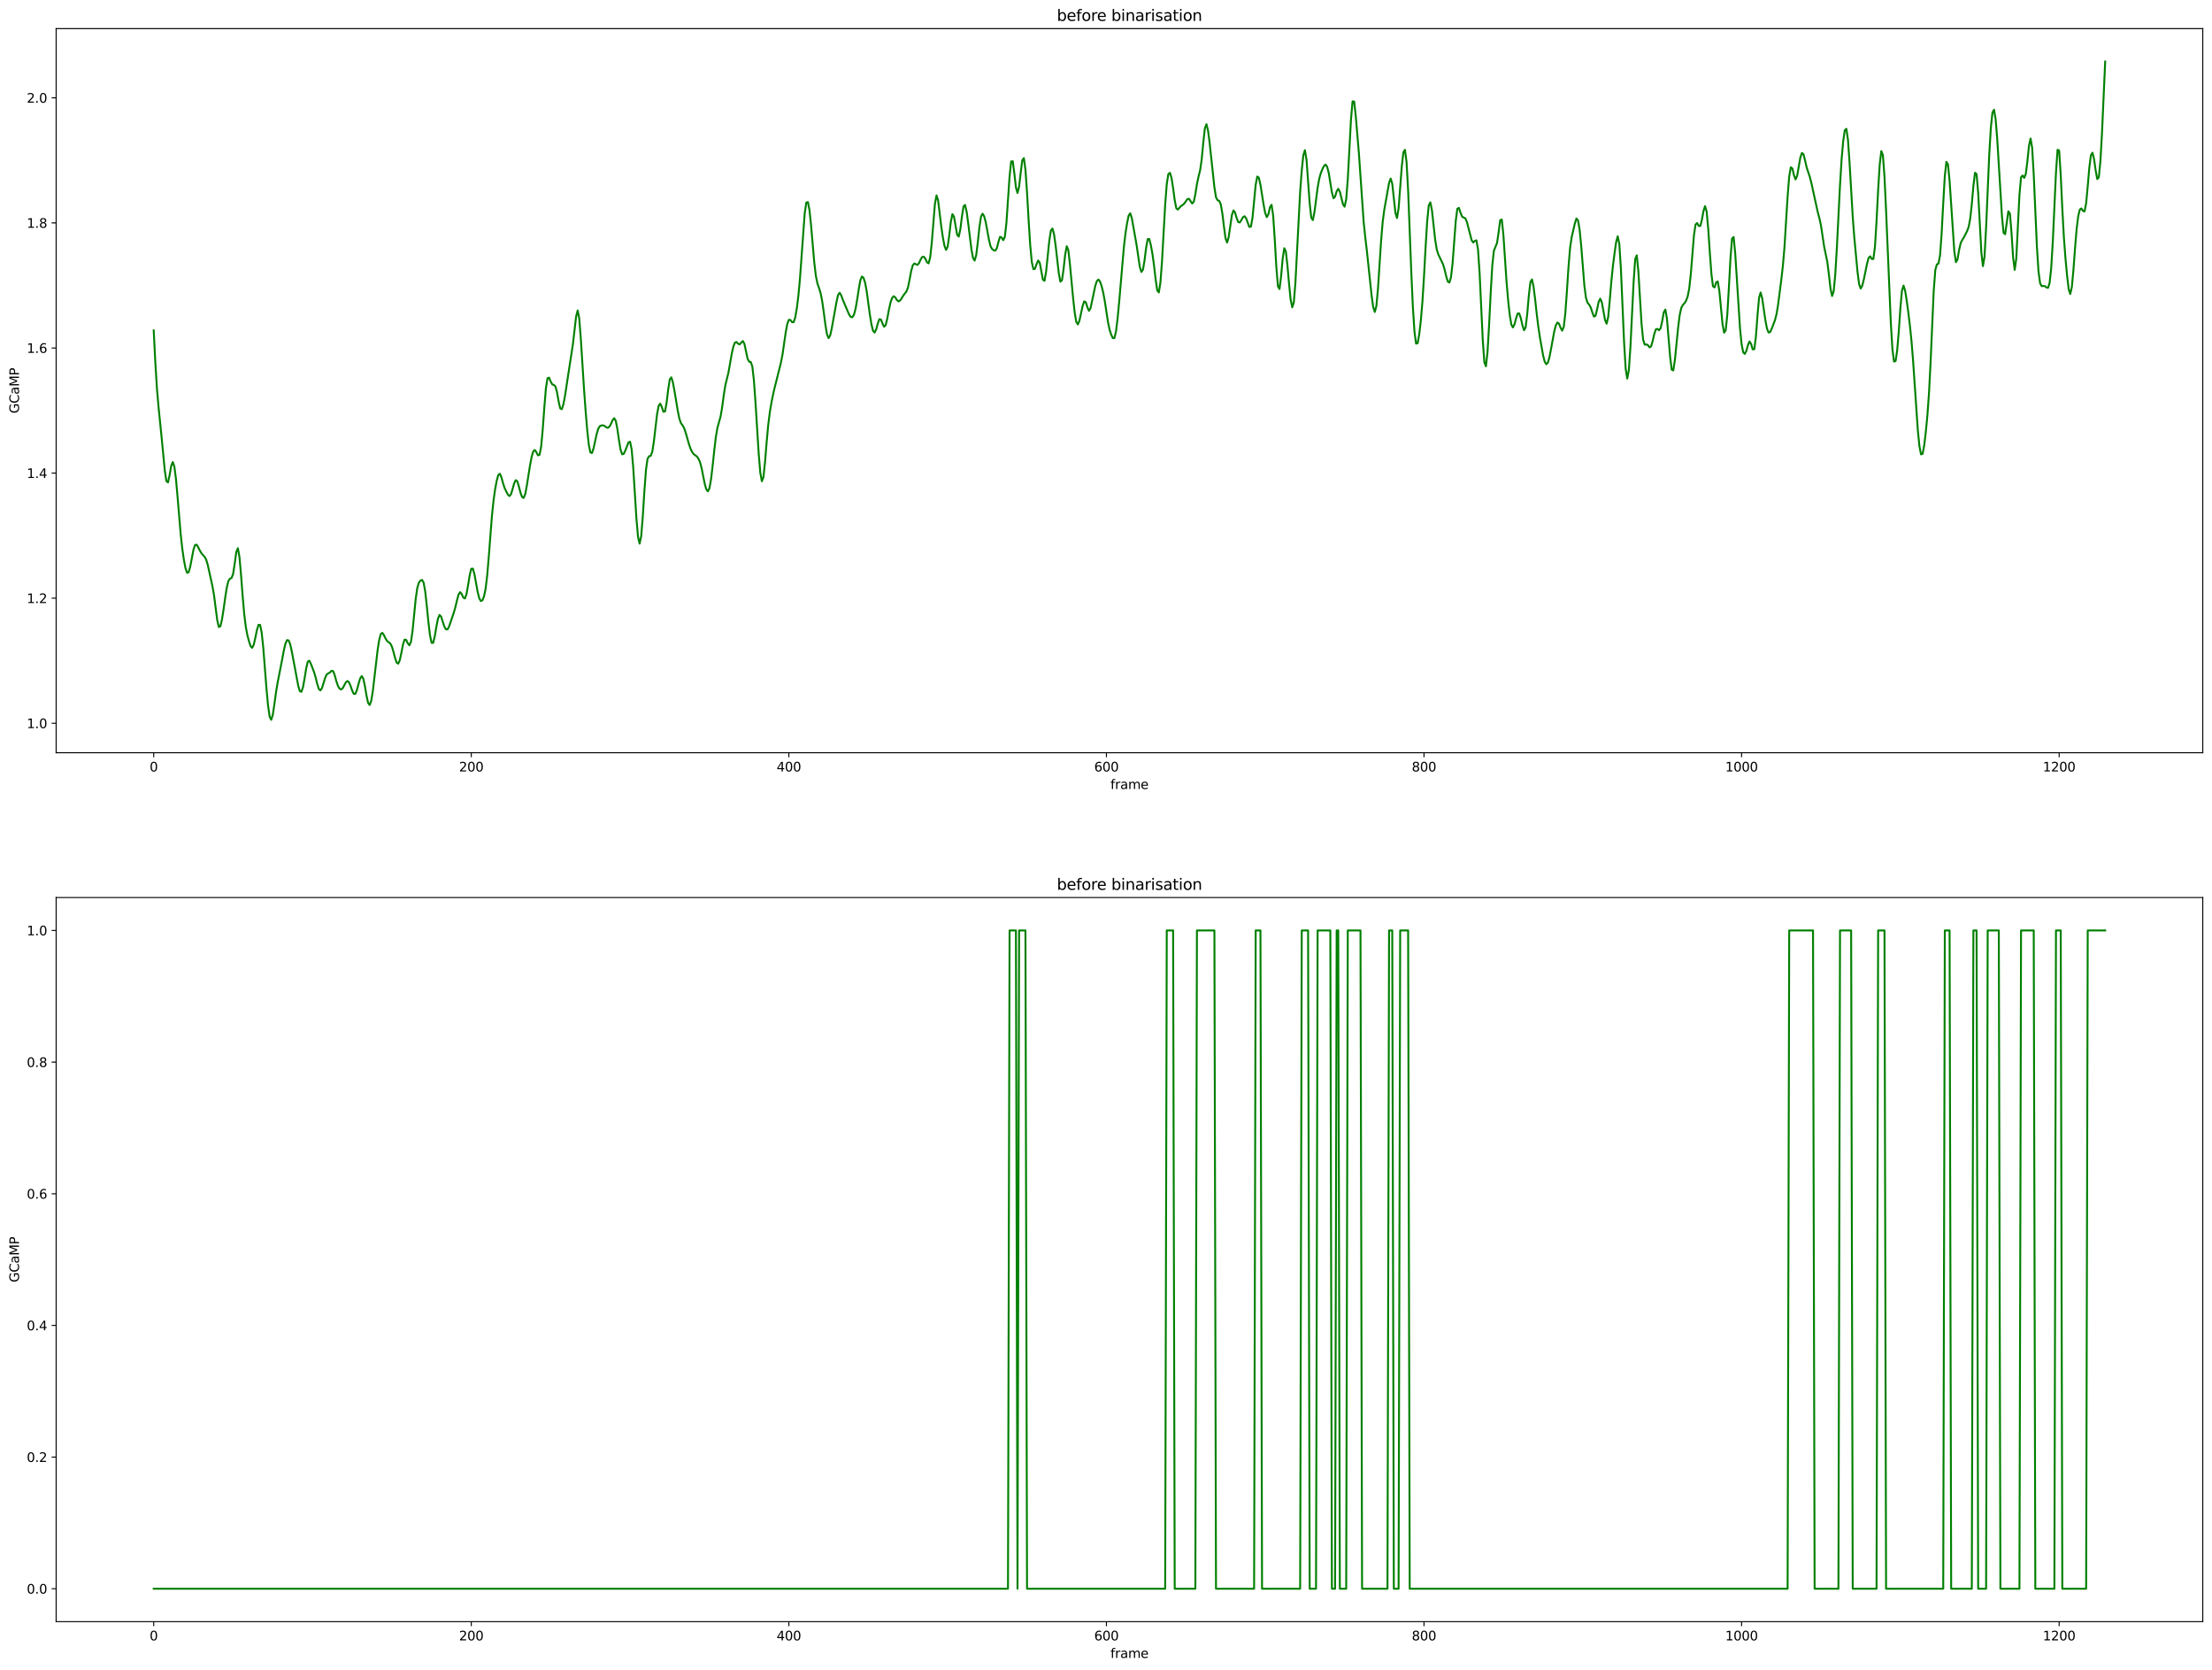 <?xml version="1.0" encoding="utf-8" standalone="no"?>
<!DOCTYPE svg PUBLIC "-//W3C//DTD SVG 1.1//EN"
  "http://www.w3.org/Graphics/SVG/1.1/DTD/svg11.dtd">
<svg height="1301.874pt" version="1.1" viewBox="0 0 1724.981 1301.874" width="1724.981pt" xmlns="http://www.w3.org/2000/svg" xmlns:xlink="http://www.w3.org/1999/xlink">
 <defs>
  <style type="text/css">*{stroke-linecap:butt;stroke-linejoin:round;}</style>
 </defs>
 <g id="figure_1">
  <g id="patch_1">
   <path d="M 0 1301.874 
L 1724.981 1301.874 
L 1724.981 0 
L 0 0 
z
" style="fill:#ffffff;"/>
  </g>
  <g id="axes_1">
   <g id="patch_2">
    <path d="M 43.781 586.864 
L 1717.781 586.864 
L 1717.781 22.318 
L 43.781 22.318 
z
" style="fill:#ffffff;"/>
   </g>
   <g id="matplotlib.axis_1">
    <g id="xtick_1">
     <g id="line2d_1">
      <defs>
       <path d="M 0 0 
L 0 3.5 
" id="mb591ce9af7" style="stroke:#000000;stroke-width:0.8;"/>
      </defs>
      <g>
       <use style="stroke:#000000;stroke-width:0.8;" x="119.872" xlink:href="#mb591ce9af7" y="586.864"/>
      </g>
     </g>
     <g id="text_1">
      <!-- 0 -->
      <g transform="translate(116.691 601.462)scale(0.1 -0.1)">
       <defs>
        <path d="M 2034 4250 
Q 1547 4250 1301 3770 
Q 1056 3291 1056 2328 
Q 1056 1369 1301 889 
Q 1547 409 2034 409 
Q 2525 409 2770 889 
Q 3016 1369 3016 2328 
Q 3016 3291 2770 3770 
Q 2525 4250 2034 4250 
z
M 2034 4750 
Q 2819 4750 3233 4129 
Q 3647 3509 3647 2328 
Q 3647 1150 3233 529 
Q 2819 -91 2034 -91 
Q 1250 -91 836 529 
Q 422 1150 422 2328 
Q 422 3509 836 4129 
Q 1250 4750 2034 4750 
z
" id="DejaVuSans-30" transform="scale(0.016)"/>
       </defs>
       <use xlink:href="#DejaVuSans-30"/>
      </g>
     </g>
    </g>
    <g id="xtick_2">
     <g id="line2d_2">
      <g>
       <use style="stroke:#000000;stroke-width:0.8;" x="367.524" xlink:href="#mb591ce9af7" y="586.864"/>
      </g>
     </g>
     <g id="text_2">
      <!-- 200 -->
      <g transform="translate(357.98 601.462)scale(0.1 -0.1)">
       <defs>
        <path d="M 1228 531 
L 3431 531 
L 3431 0 
L 469 0 
L 469 531 
Q 828 903 1448 1529 
Q 2069 2156 2228 2338 
Q 2531 2678 2651 2914 
Q 2772 3150 2772 3378 
Q 2772 3750 2511 3984 
Q 2250 4219 1831 4219 
Q 1534 4219 1204 4116 
Q 875 4013 500 3803 
L 500 4441 
Q 881 4594 1212 4672 
Q 1544 4750 1819 4750 
Q 2544 4750 2975 4387 
Q 3406 4025 3406 3419 
Q 3406 3131 3298 2873 
Q 3191 2616 2906 2266 
Q 2828 2175 2409 1742 
Q 1991 1309 1228 531 
z
" id="DejaVuSans-32" transform="scale(0.016)"/>
       </defs>
       <use xlink:href="#DejaVuSans-32"/>
       <use x="63.623" xlink:href="#DejaVuSans-30"/>
       <use x="127.246" xlink:href="#DejaVuSans-30"/>
      </g>
     </g>
    </g>
    <g id="xtick_3">
     <g id="line2d_3">
      <g>
       <use style="stroke:#000000;stroke-width:0.8;" x="615.175" xlink:href="#mb591ce9af7" y="586.864"/>
      </g>
     </g>
     <g id="text_3">
      <!-- 400 -->
      <g transform="translate(605.631 601.462)scale(0.1 -0.1)">
       <defs>
        <path d="M 2419 4116 
L 825 1625 
L 2419 1625 
L 2419 4116 
z
M 2253 4666 
L 3047 4666 
L 3047 1625 
L 3713 1625 
L 3713 1100 
L 3047 1100 
L 3047 0 
L 2419 0 
L 2419 1100 
L 313 1100 
L 313 1709 
L 2253 4666 
z
" id="DejaVuSans-34" transform="scale(0.016)"/>
       </defs>
       <use xlink:href="#DejaVuSans-34"/>
       <use x="63.623" xlink:href="#DejaVuSans-30"/>
       <use x="127.246" xlink:href="#DejaVuSans-30"/>
      </g>
     </g>
    </g>
    <g id="xtick_4">
     <g id="line2d_4">
      <g>
       <use style="stroke:#000000;stroke-width:0.8;" x="862.827" xlink:href="#mb591ce9af7" y="586.864"/>
      </g>
     </g>
     <g id="text_4">
      <!-- 600 -->
      <g transform="translate(853.283 601.462)scale(0.1 -0.1)">
       <defs>
        <path d="M 2113 2584 
Q 1688 2584 1439 2293 
Q 1191 2003 1191 1497 
Q 1191 994 1439 701 
Q 1688 409 2113 409 
Q 2538 409 2786 701 
Q 3034 994 3034 1497 
Q 3034 2003 2786 2293 
Q 2538 2584 2113 2584 
z
M 3366 4563 
L 3366 3988 
Q 3128 4100 2886 4159 
Q 2644 4219 2406 4219 
Q 1781 4219 1451 3797 
Q 1122 3375 1075 2522 
Q 1259 2794 1537 2939 
Q 1816 3084 2150 3084 
Q 2853 3084 3261 2657 
Q 3669 2231 3669 1497 
Q 3669 778 3244 343 
Q 2819 -91 2113 -91 
Q 1303 -91 875 529 
Q 447 1150 447 2328 
Q 447 3434 972 4092 
Q 1497 4750 2381 4750 
Q 2619 4750 2861 4703 
Q 3103 4656 3366 4563 
z
" id="DejaVuSans-36" transform="scale(0.016)"/>
       </defs>
       <use xlink:href="#DejaVuSans-36"/>
       <use x="63.623" xlink:href="#DejaVuSans-30"/>
       <use x="127.246" xlink:href="#DejaVuSans-30"/>
      </g>
     </g>
    </g>
    <g id="xtick_5">
     <g id="line2d_5">
      <g>
       <use style="stroke:#000000;stroke-width:0.8;" x="1110.478" xlink:href="#mb591ce9af7" y="586.864"/>
      </g>
     </g>
     <g id="text_5">
      <!-- 800 -->
      <g transform="translate(1100.934 601.462)scale(0.1 -0.1)">
       <defs>
        <path d="M 2034 2216 
Q 1584 2216 1326 1975 
Q 1069 1734 1069 1313 
Q 1069 891 1326 650 
Q 1584 409 2034 409 
Q 2484 409 2743 651 
Q 3003 894 3003 1313 
Q 3003 1734 2745 1975 
Q 2488 2216 2034 2216 
z
M 1403 2484 
Q 997 2584 770 2862 
Q 544 3141 544 3541 
Q 544 4100 942 4425 
Q 1341 4750 2034 4750 
Q 2731 4750 3128 4425 
Q 3525 4100 3525 3541 
Q 3525 3141 3298 2862 
Q 3072 2584 2669 2484 
Q 3125 2378 3379 2068 
Q 3634 1759 3634 1313 
Q 3634 634 3220 271 
Q 2806 -91 2034 -91 
Q 1263 -91 848 271 
Q 434 634 434 1313 
Q 434 1759 690 2068 
Q 947 2378 1403 2484 
z
M 1172 3481 
Q 1172 3119 1398 2916 
Q 1625 2713 2034 2713 
Q 2441 2713 2670 2916 
Q 2900 3119 2900 3481 
Q 2900 3844 2670 4047 
Q 2441 4250 2034 4250 
Q 1625 4250 1398 4047 
Q 1172 3844 1172 3481 
z
" id="DejaVuSans-38" transform="scale(0.016)"/>
       </defs>
       <use xlink:href="#DejaVuSans-38"/>
       <use x="63.623" xlink:href="#DejaVuSans-30"/>
       <use x="127.246" xlink:href="#DejaVuSans-30"/>
      </g>
     </g>
    </g>
    <g id="xtick_6">
     <g id="line2d_6">
      <g>
       <use style="stroke:#000000;stroke-width:0.8;" x="1358.129" xlink:href="#mb591ce9af7" y="586.864"/>
      </g>
     </g>
     <g id="text_6">
      <!-- 1000 -->
      <g transform="translate(1345.404 601.462)scale(0.1 -0.1)">
       <defs>
        <path d="M 794 531 
L 1825 531 
L 1825 4091 
L 703 3866 
L 703 4441 
L 1819 4666 
L 2450 4666 
L 2450 531 
L 3481 531 
L 3481 0 
L 794 0 
L 794 531 
z
" id="DejaVuSans-31" transform="scale(0.016)"/>
       </defs>
       <use xlink:href="#DejaVuSans-31"/>
       <use x="63.623" xlink:href="#DejaVuSans-30"/>
       <use x="127.246" xlink:href="#DejaVuSans-30"/>
       <use x="190.869" xlink:href="#DejaVuSans-30"/>
      </g>
     </g>
    </g>
    <g id="xtick_7">
     <g id="line2d_7">
      <g>
       <use style="stroke:#000000;stroke-width:0.8;" x="1605.781" xlink:href="#mb591ce9af7" y="586.864"/>
      </g>
     </g>
     <g id="text_7">
      <!-- 1200 -->
      <g transform="translate(1593.056 601.462)scale(0.1 -0.1)">
       <use xlink:href="#DejaVuSans-31"/>
       <use x="63.623" xlink:href="#DejaVuSans-32"/>
       <use x="127.246" xlink:href="#DejaVuSans-30"/>
       <use x="190.869" xlink:href="#DejaVuSans-30"/>
      </g>
     </g>
    </g>
    <g id="text_8">
     <!-- frame -->
     <g transform="translate(865.955 615.14)scale(0.1 -0.1)">
      <defs>
       <path d="M 2375 4863 
L 2375 4384 
L 1825 4384 
Q 1516 4384 1395 4259 
Q 1275 4134 1275 3809 
L 1275 3500 
L 2222 3500 
L 2222 3053 
L 1275 3053 
L 1275 0 
L 697 0 
L 697 3053 
L 147 3053 
L 147 3500 
L 697 3500 
L 697 3744 
Q 697 4328 969 4595 
Q 1241 4863 1831 4863 
L 2375 4863 
z
" id="DejaVuSans-66" transform="scale(0.016)"/>
       <path d="M 2631 2963 
Q 2534 3019 2420 3045 
Q 2306 3072 2169 3072 
Q 1681 3072 1420 2755 
Q 1159 2438 1159 1844 
L 1159 0 
L 581 0 
L 581 3500 
L 1159 3500 
L 1159 2956 
Q 1341 3275 1631 3429 
Q 1922 3584 2338 3584 
Q 2397 3584 2469 3576 
Q 2541 3569 2628 3553 
L 2631 2963 
z
" id="DejaVuSans-72" transform="scale(0.016)"/>
       <path d="M 2194 1759 
Q 1497 1759 1228 1600 
Q 959 1441 959 1056 
Q 959 750 1161 570 
Q 1363 391 1709 391 
Q 2188 391 2477 730 
Q 2766 1069 2766 1631 
L 2766 1759 
L 2194 1759 
z
M 3341 1997 
L 3341 0 
L 2766 0 
L 2766 531 
Q 2569 213 2275 61 
Q 1981 -91 1556 -91 
Q 1019 -91 701 211 
Q 384 513 384 1019 
Q 384 1609 779 1909 
Q 1175 2209 1959 2209 
L 2766 2209 
L 2766 2266 
Q 2766 2663 2505 2880 
Q 2244 3097 1772 3097 
Q 1472 3097 1187 3025 
Q 903 2953 641 2809 
L 641 3341 
Q 956 3463 1253 3523 
Q 1550 3584 1831 3584 
Q 2591 3584 2966 3190 
Q 3341 2797 3341 1997 
z
" id="DejaVuSans-61" transform="scale(0.016)"/>
       <path d="M 3328 2828 
Q 3544 3216 3844 3400 
Q 4144 3584 4550 3584 
Q 5097 3584 5394 3201 
Q 5691 2819 5691 2113 
L 5691 0 
L 5113 0 
L 5113 2094 
Q 5113 2597 4934 2840 
Q 4756 3084 4391 3084 
Q 3944 3084 3684 2787 
Q 3425 2491 3425 1978 
L 3425 0 
L 2847 0 
L 2847 2094 
Q 2847 2600 2669 2842 
Q 2491 3084 2119 3084 
Q 1678 3084 1418 2786 
Q 1159 2488 1159 1978 
L 1159 0 
L 581 0 
L 581 3500 
L 1159 3500 
L 1159 2956 
Q 1356 3278 1631 3431 
Q 1906 3584 2284 3584 
Q 2666 3584 2933 3390 
Q 3200 3197 3328 2828 
z
" id="DejaVuSans-6d" transform="scale(0.016)"/>
       <path d="M 3597 1894 
L 3597 1613 
L 953 1613 
Q 991 1019 1311 708 
Q 1631 397 2203 397 
Q 2534 397 2845 478 
Q 3156 559 3463 722 
L 3463 178 
Q 3153 47 2828 -22 
Q 2503 -91 2169 -91 
Q 1331 -91 842 396 
Q 353 884 353 1716 
Q 353 2575 817 3079 
Q 1281 3584 2069 3584 
Q 2775 3584 3186 3129 
Q 3597 2675 3597 1894 
z
M 3022 2063 
Q 3016 2534 2758 2815 
Q 2500 3097 2075 3097 
Q 1594 3097 1305 2825 
Q 1016 2553 972 2059 
L 3022 2063 
z
" id="DejaVuSans-65" transform="scale(0.016)"/>
      </defs>
      <use xlink:href="#DejaVuSans-66"/>
      <use x="35.205" xlink:href="#DejaVuSans-72"/>
      <use x="76.318" xlink:href="#DejaVuSans-61"/>
      <use x="137.598" xlink:href="#DejaVuSans-6d"/>
      <use x="235.01" xlink:href="#DejaVuSans-65"/>
     </g>
    </g>
   </g>
   <g id="matplotlib.axis_2">
    <g id="ytick_1">
     <g id="line2d_8">
      <defs>
       <path d="M 0 0 
L -3.5 0 
" id="m916794bb30" style="stroke:#000000;stroke-width:0.8;"/>
      </defs>
      <g>
       <use style="stroke:#000000;stroke-width:0.8;" x="43.781" xlink:href="#m916794bb30" y="563.9"/>
      </g>
     </g>
     <g id="text_9">
      <!-- 1.0 -->
      <g transform="translate(20.878 567.7)scale(0.1 -0.1)">
       <defs>
        <path d="M 684 794 
L 1344 794 
L 1344 0 
L 684 0 
L 684 794 
z
" id="DejaVuSans-2e" transform="scale(0.016)"/>
       </defs>
       <use xlink:href="#DejaVuSans-31"/>
       <use x="63.623" xlink:href="#DejaVuSans-2e"/>
       <use x="95.41" xlink:href="#DejaVuSans-30"/>
      </g>
     </g>
    </g>
    <g id="ytick_2">
     <g id="line2d_9">
      <g>
       <use style="stroke:#000000;stroke-width:0.8;" x="43.781" xlink:href="#m916794bb30" y="466.373"/>
      </g>
     </g>
     <g id="text_10">
      <!-- 1.2 -->
      <g transform="translate(20.878 470.172)scale(0.1 -0.1)">
       <use xlink:href="#DejaVuSans-31"/>
       <use x="63.623" xlink:href="#DejaVuSans-2e"/>
       <use x="95.41" xlink:href="#DejaVuSans-32"/>
      </g>
     </g>
    </g>
    <g id="ytick_3">
     <g id="line2d_10">
      <g>
       <use style="stroke:#000000;stroke-width:0.8;" x="43.781" xlink:href="#m916794bb30" y="368.845"/>
      </g>
     </g>
     <g id="text_11">
      <!-- 1.4 -->
      <g transform="translate(20.878 372.645)scale(0.1 -0.1)">
       <use xlink:href="#DejaVuSans-31"/>
       <use x="63.623" xlink:href="#DejaVuSans-2e"/>
       <use x="95.41" xlink:href="#DejaVuSans-34"/>
      </g>
     </g>
    </g>
    <g id="ytick_4">
     <g id="line2d_11">
      <g>
       <use style="stroke:#000000;stroke-width:0.8;" x="43.781" xlink:href="#m916794bb30" y="271.318"/>
      </g>
     </g>
     <g id="text_12">
      <!-- 1.6 -->
      <g transform="translate(20.878 275.117)scale(0.1 -0.1)">
       <use xlink:href="#DejaVuSans-31"/>
       <use x="63.623" xlink:href="#DejaVuSans-2e"/>
       <use x="95.41" xlink:href="#DejaVuSans-36"/>
      </g>
     </g>
    </g>
    <g id="ytick_5">
     <g id="line2d_12">
      <g>
       <use style="stroke:#000000;stroke-width:0.8;" x="43.781" xlink:href="#m916794bb30" y="173.79"/>
      </g>
     </g>
     <g id="text_13">
      <!-- 1.8 -->
      <g transform="translate(20.878 177.59)scale(0.1 -0.1)">
       <use xlink:href="#DejaVuSans-31"/>
       <use x="63.623" xlink:href="#DejaVuSans-2e"/>
       <use x="95.41" xlink:href="#DejaVuSans-38"/>
      </g>
     </g>
    </g>
    <g id="ytick_6">
     <g id="line2d_13">
      <g>
       <use style="stroke:#000000;stroke-width:0.8;" x="43.781" xlink:href="#m916794bb30" y="76.263"/>
      </g>
     </g>
     <g id="text_14">
      <!-- 2.0 -->
      <g transform="translate(20.878 80.062)scale(0.1 -0.1)">
       <use xlink:href="#DejaVuSans-32"/>
       <use x="63.623" xlink:href="#DejaVuSans-2e"/>
       <use x="95.41" xlink:href="#DejaVuSans-30"/>
      </g>
     </g>
    </g>
    <g id="text_15">
     <!-- GCaMP -->
     <g transform="translate(14.798 322.349)rotate(-90)scale(0.1 -0.1)">
      <defs>
       <path d="M 3809 666 
L 3809 1919 
L 2778 1919 
L 2778 2438 
L 4434 2438 
L 4434 434 
Q 4069 175 3628 42 
Q 3188 -91 2688 -91 
Q 1594 -91 976 548 
Q 359 1188 359 2328 
Q 359 3472 976 4111 
Q 1594 4750 2688 4750 
Q 3144 4750 3555 4637 
Q 3966 4525 4313 4306 
L 4313 3634 
Q 3963 3931 3569 4081 
Q 3175 4231 2741 4231 
Q 1884 4231 1454 3753 
Q 1025 3275 1025 2328 
Q 1025 1384 1454 906 
Q 1884 428 2741 428 
Q 3075 428 3337 486 
Q 3600 544 3809 666 
z
" id="DejaVuSans-47" transform="scale(0.016)"/>
       <path d="M 4122 4306 
L 4122 3641 
Q 3803 3938 3442 4084 
Q 3081 4231 2675 4231 
Q 1875 4231 1450 3742 
Q 1025 3253 1025 2328 
Q 1025 1406 1450 917 
Q 1875 428 2675 428 
Q 3081 428 3442 575 
Q 3803 722 4122 1019 
L 4122 359 
Q 3791 134 3420 21 
Q 3050 -91 2638 -91 
Q 1578 -91 968 557 
Q 359 1206 359 2328 
Q 359 3453 968 4101 
Q 1578 4750 2638 4750 
Q 3056 4750 3426 4639 
Q 3797 4528 4122 4306 
z
" id="DejaVuSans-43" transform="scale(0.016)"/>
       <path d="M 628 4666 
L 1569 4666 
L 2759 1491 
L 3956 4666 
L 4897 4666 
L 4897 0 
L 4281 0 
L 4281 4097 
L 3078 897 
L 2444 897 
L 1241 4097 
L 1241 0 
L 628 0 
L 628 4666 
z
" id="DejaVuSans-4d" transform="scale(0.016)"/>
       <path d="M 1259 4147 
L 1259 2394 
L 2053 2394 
Q 2494 2394 2734 2622 
Q 2975 2850 2975 3272 
Q 2975 3691 2734 3919 
Q 2494 4147 2053 4147 
L 1259 4147 
z
M 628 4666 
L 2053 4666 
Q 2838 4666 3239 4311 
Q 3641 3956 3641 3272 
Q 3641 2581 3239 2228 
Q 2838 1875 2053 1875 
L 1259 1875 
L 1259 0 
L 628 0 
L 628 4666 
z
" id="DejaVuSans-50" transform="scale(0.016)"/>
      </defs>
      <use xlink:href="#DejaVuSans-47"/>
      <use x="77.49" xlink:href="#DejaVuSans-43"/>
      <use x="147.314" xlink:href="#DejaVuSans-61"/>
      <use x="208.594" xlink:href="#DejaVuSans-4d"/>
      <use x="294.873" xlink:href="#DejaVuSans-50"/>
     </g>
    </g>
   </g>
   <g id="line2d_14">
    <path clip-path="url(#p43a0b96497)" d="M 119.872 257.615 
L 121.11 282.376 
L 122.349 302.351 
L 123.587 316.87 
L 126.063 341.371 
L 128.54 367.151 
L 129.778 375.188 
L 131.016 376.093 
L 132.255 370.504 
L 133.493 363.343 
L 134.731 360.224 
L 135.97 363.695 
L 137.208 373.299 
L 138.446 387.185 
L 140.923 416.679 
L 142.161 427.855 
L 143.399 436.443 
L 144.637 442.954 
L 145.876 446.574 
L 147.114 446.122 
L 148.352 441.807 
L 150.829 428.763 
L 152.067 424.969 
L 153.305 424.662 
L 154.543 426.593 
L 155.782 429.098 
L 157.02 431.24 
L 158.258 432.739 
L 159.496 433.996 
L 160.735 436.134 
L 161.973 440.241 
L 165.688 457.065 
L 166.926 464.266 
L 169.402 483.515 
L 170.641 488.834 
L 171.879 488.25 
L 173.117 483.01 
L 174.355 475.092 
L 175.594 466.164 
L 176.832 458.213 
L 178.07 453.068 
L 179.309 451.18 
L 180.547 450.663 
L 181.785 447.513 
L 183.023 439.506 
L 184.262 430.394 
L 185.5 427.414 
L 186.738 434.22 
L 187.976 448.302 
L 189.215 464.516 
L 190.453 478.696 
L 191.691 488.81 
L 192.929 495.259 
L 194.168 499.98 
L 195.406 503.752 
L 196.644 505.08 
L 197.882 502.617 
L 199.121 497.207 
L 200.359 491.206 
L 201.597 487.157 
L 202.835 487.262 
L 204.074 493.181 
L 205.312 505.08 
L 207.788 536.679 
L 209.027 549.977 
L 210.265 558.679 
L 211.503 561.202 
L 212.741 557.244 
L 213.98 548.978 
L 215.218 539.959 
L 216.456 532.412 
L 220.171 513.442 
L 221.409 506.791 
L 222.648 501.622 
L 223.886 499.039 
L 225.124 499.336 
L 226.362 502.526 
L 227.601 508.144 
L 232.554 534.591 
L 233.792 538.825 
L 235.03 539.378 
L 236.268 535.854 
L 237.507 529.061 
L 238.745 521.274 
L 239.983 515.917 
L 241.221 515.085 
L 242.46 517.606 
L 244.936 524.094 
L 246.174 528.267 
L 247.413 533.303 
L 248.651 537.244 
L 249.889 538.29 
L 251.127 536.353 
L 253.604 528.378 
L 254.842 525.727 
L 257.319 524.226 
L 258.557 522.982 
L 259.795 523.241 
L 261.033 526.467 
L 262.272 531.006 
L 263.51 534.653 
L 264.748 536.855 
L 265.987 537.579 
L 267.225 536.613 
L 269.701 532 
L 270.94 530.935 
L 272.178 531.977 
L 273.416 534.858 
L 274.654 538.412 
L 275.893 541.008 
L 277.131 540.961 
L 278.369 537.87 
L 279.607 533.184 
L 280.846 528.968 
L 282.084 527.129 
L 283.322 529.127 
L 284.56 534.876 
L 285.799 542.206 
L 287.037 547.974 
L 288.275 549.668 
L 289.513 546.39 
L 290.752 538.745 
L 294.466 506.866 
L 295.705 498.945 
L 296.943 494.286 
L 298.181 493.408 
L 299.419 495.208 
L 300.658 497.805 
L 301.896 499.768 
L 304.372 501.698 
L 305.611 504.11 
L 306.849 508.226 
L 308.087 512.955 
L 309.326 516.588 
L 310.564 517.423 
L 311.802 514.633 
L 313.04 508.852 
L 314.279 502.428 
L 315.517 498.636 
L 316.755 498.923 
L 317.993 501.527 
L 319.232 503.125 
L 320.47 500.496 
L 321.708 491.992 
L 324.185 466.856 
L 325.423 458.325 
L 326.661 454.284 
L 327.899 452.637 
L 329.138 452.135 
L 330.376 454.301 
L 331.614 461.272 
L 332.852 472.572 
L 334.091 485.026 
L 335.329 495.354 
L 336.567 501.194 
L 337.805 501.191 
L 339.044 496.127 
L 340.282 488.791 
L 341.52 482.388 
L 342.758 479.436 
L 343.997 480.764 
L 346.473 488.421 
L 347.711 490.601 
L 348.95 490.715 
L 350.188 488.554 
L 353.903 477.582 
L 355.141 473.248 
L 356.379 468.053 
L 357.618 463.457 
L 358.856 461.672 
L 360.094 463.237 
L 361.332 465.968 
L 362.571 466.591 
L 363.809 463.122 
L 365.047 456.126 
L 366.285 448.42 
L 367.524 443.47 
L 368.762 443.347 
L 370 447.735 
L 372.477 461.417 
L 373.715 466.394 
L 374.953 468.604 
L 376.191 468.05 
L 377.43 465.034 
L 378.668 459.081 
L 379.906 448.919 
L 381.144 434.314 
L 383.621 402.265 
L 384.859 390.341 
L 386.097 381.53 
L 387.336 374.855 
L 388.574 370.394 
L 389.812 369.373 
L 391.051 372.169 
L 392.289 376.746 
L 393.527 380.518 
L 394.765 383.123 
L 396.004 385.443 
L 397.242 386.782 
L 398.48 385.387 
L 399.718 381.325 
L 400.957 376.837 
L 402.195 374.347 
L 403.433 375.307 
L 404.671 379.376 
L 405.91 384.211 
L 407.148 387.552 
L 408.386 388.21 
L 409.624 385.111 
L 410.863 378.44 
L 413.339 362.775 
L 414.577 356.325 
L 415.816 351.978 
L 417.054 350.828 
L 418.292 352.587 
L 419.53 355.008 
L 420.769 354.6 
L 422.007 348.134 
L 423.245 334.757 
L 424.483 317.638 
L 425.722 302.733 
L 426.96 294.867 
L 428.198 294.427 
L 429.436 297.479 
L 430.675 299.702 
L 431.913 300.152 
L 433.151 301.308 
L 434.39 305.87 
L 435.628 312.96 
L 436.866 318.382 
L 438.104 319.046 
L 439.343 315.273 
L 440.581 308.836 
L 443.057 292.484 
L 446.772 268.369 
L 449.249 246.87 
L 450.487 242.037 
L 451.725 248.269 
L 452.963 264.423 
L 455.44 303.443 
L 456.678 320.302 
L 457.916 335.182 
L 459.155 346.65 
L 460.393 352.732 
L 461.631 353.211 
L 462.869 349.596 
L 465.346 338.243 
L 466.584 334.148 
L 467.822 332.229 
L 469.061 331.681 
L 470.299 331.611 
L 471.537 332.117 
L 472.775 333.122 
L 474.014 333.567 
L 475.252 332.629 
L 476.49 330.381 
L 477.729 327.569 
L 478.967 326.047 
L 480.205 328.122 
L 481.443 334.413 
L 482.682 343.023 
L 483.92 350.521 
L 485.158 354.171 
L 486.396 353.857 
L 487.635 351.31 
L 490.111 344.919 
L 491.349 344.386 
L 492.588 350.377 
L 493.826 364.744 
L 496.302 404.247 
L 497.541 418.577 
L 498.779 423.831 
L 500.017 418.198 
L 501.255 402.845 
L 502.494 383.093 
L 503.732 366.491 
L 504.97 357.723 
L 506.208 355.665 
L 507.447 355.409 
L 508.685 352.15 
L 509.923 344.069 
L 512.4 322.966 
L 513.638 316.352 
L 514.876 314.692 
L 516.114 317.415 
L 517.353 321.068 
L 518.591 320.779 
L 519.829 314.095 
L 521.068 303.763 
L 522.306 295.787 
L 523.544 294.204 
L 524.782 298.347 
L 526.021 305.102 
L 528.497 319.927 
L 529.735 326.197 
L 530.974 329.811 
L 532.212 331.505 
L 533.45 333.639 
L 534.688 337.211 
L 537.165 345.898 
L 538.403 349.542 
L 539.641 352.232 
L 540.88 353.974 
L 543.356 355.823 
L 544.594 357.455 
L 545.833 360.159 
L 547.071 364.628 
L 549.547 377.081 
L 550.786 381.479 
L 552.024 383.061 
L 553.262 380.599 
L 554.5 373.605 
L 555.739 363.182 
L 556.977 351.408 
L 558.215 340.918 
L 559.453 333.641 
L 561.93 324.711 
L 563.168 317.464 
L 564.407 308.116 
L 565.645 300.359 
L 568.121 290.242 
L 570.598 275.997 
L 571.836 270.422 
L 573.074 267.178 
L 574.313 266.623 
L 575.551 267.953 
L 576.789 268.549 
L 578.027 267.114 
L 579.266 265.858 
L 580.504 268.047 
L 582.98 279.629 
L 584.219 281.998 
L 585.457 282.194 
L 586.695 285.758 
L 587.933 296.721 
L 589.172 314.026 
L 591.648 353.515 
L 592.886 368.428 
L 594.125 375.216 
L 595.363 371.921 
L 596.601 360.089 
L 597.839 344.821 
L 599.078 331.377 
L 600.316 321.532 
L 601.554 314.104 
L 602.792 307.882 
L 604.031 302.498 
L 608.984 282.826 
L 610.222 276.381 
L 612.699 259.287 
L 613.937 252.579 
L 615.175 249.322 
L 616.413 249.492 
L 617.652 251.19 
L 618.89 251.208 
L 620.128 247.543 
L 621.366 240.472 
L 622.605 230.608 
L 623.843 217.173 
L 627.558 166.001 
L 628.796 157.941 
L 630.034 157.515 
L 631.272 163.901 
L 632.511 175.904 
L 634.987 204.647 
L 636.225 215.014 
L 637.464 221.068 
L 638.702 224.545 
L 639.94 228.529 
L 641.178 234.885 
L 642.417 243.581 
L 643.655 253.092 
L 644.893 260.589 
L 646.131 263.626 
L 647.37 261.654 
L 648.608 256.091 
L 652.323 235.433 
L 653.561 229.912 
L 654.799 228.239 
L 656.038 230.326 
L 657.276 233.728 
L 660.991 242.533 
L 662.229 245.37 
L 663.467 247.153 
L 664.705 247.322 
L 665.944 245.359 
L 667.182 240.801 
L 668.42 233.829 
L 669.658 225.588 
L 670.897 218.629 
L 672.135 215.586 
L 673.373 216.524 
L 674.611 220.289 
L 675.85 226.91 
L 678.326 245.187 
L 679.564 252.853 
L 680.803 257.835 
L 682.041 259.261 
L 683.279 256.847 
L 684.517 252.25 
L 685.756 248.866 
L 686.994 249.172 
L 688.232 252.333 
L 689.471 254.755 
L 690.709 253.376 
L 691.947 248.214 
L 693.185 241.603 
L 694.424 235.942 
L 695.662 232.328 
L 696.9 230.947 
L 698.138 231.81 
L 699.377 233.838 
L 700.615 234.964 
L 701.853 234.341 
L 703.091 232.626 
L 704.33 230.581 
L 705.568 228.868 
L 706.806 227.354 
L 708.044 224.211 
L 709.283 218.248 
L 710.521 211.495 
L 711.759 206.95 
L 712.997 205.437 
L 715.474 206.537 
L 716.712 205.069 
L 717.95 202.27 
L 719.189 200.346 
L 720.427 200.127 
L 721.665 201.721 
L 722.903 204.45 
L 724.142 205.327 
L 725.38 200.716 
L 726.618 189.328 
L 729.095 158.821 
L 730.333 152.329 
L 731.571 156.322 
L 734.048 176.731 
L 735.286 185.143 
L 736.524 191.616 
L 737.763 194.845 
L 739.001 192.342 
L 740.239 183.66 
L 741.477 172.98 
L 742.716 166.958 
L 743.954 168.954 
L 746.43 183.156 
L 747.669 184.453 
L 748.907 178.655 
L 750.145 168.786 
L 751.383 160.953 
L 752.622 159.811 
L 753.86 165.328 
L 755.098 174.635 
L 757.575 194.563 
L 758.813 201.213 
L 760.051 203.165 
L 761.289 198.865 
L 762.528 188.813 
L 763.766 177.128 
L 765.004 168.996 
L 766.242 166.59 
L 767.481 168.622 
L 768.719 173.267 
L 771.195 186.827 
L 772.434 191.941 
L 773.672 194.188 
L 774.91 195.082 
L 776.149 195.417 
L 777.387 193.416 
L 778.625 188.557 
L 779.863 184.646 
L 781.102 185.112 
L 782.34 187.282 
L 783.578 184.844 
L 784.816 174.002 
L 787.293 137.62 
L 788.531 125.902 
L 789.769 125.715 
L 791.008 135.131 
L 792.246 146.134 
L 793.484 150.455 
L 794.722 145.484 
L 795.961 134.702 
L 797.199 125.019 
L 798.437 123.266 
L 799.675 132.287 
L 800.914 150.084 
L 802.152 171.698 
L 803.39 191.199 
L 804.628 204.241 
L 805.867 209.865 
L 807.105 209.556 
L 808.343 205.953 
L 809.581 203.08 
L 810.82 204.866 
L 813.296 218.092 
L 814.534 218.951 
L 815.773 211.904 
L 818.249 187.862 
L 819.488 179.854 
L 820.726 178.152 
L 821.964 182.623 
L 823.202 191.388 
L 825.679 213.065 
L 826.917 219.6 
L 828.155 218.538 
L 829.394 209.949 
L 830.632 198.623 
L 831.87 191.99 
L 833.108 194.981 
L 834.347 205.829 
L 836.823 232.284 
L 838.061 243.505 
L 839.3 250.929 
L 840.538 252.938 
L 841.776 250.012 
L 844.253 238.609 
L 845.491 234.991 
L 846.729 235.564 
L 847.967 239.521 
L 849.206 242.332 
L 850.444 240.278 
L 854.159 222.744 
L 855.397 219.052 
L 856.635 217.942 
L 857.873 219.595 
L 859.112 223.208 
L 860.35 228.277 
L 861.588 235.032 
L 864.065 251.272 
L 865.303 257.096 
L 866.541 260.909 
L 867.78 263.569 
L 869.018 263.607 
L 870.256 258.599 
L 871.494 248.664 
L 872.733 235.734 
L 876.447 192.468 
L 877.686 182.032 
L 878.924 173.964 
L 880.162 168.07 
L 881.4 166.295 
L 882.639 170.104 
L 886.353 191.055 
L 888.83 207.942 
L 890.068 212.028 
L 891.306 210.317 
L 892.545 203 
L 893.783 193.096 
L 895.021 186.392 
L 896.259 186.375 
L 897.498 191.2 
L 898.736 198.158 
L 899.974 207.251 
L 901.212 217.968 
L 902.451 226.432 
L 903.689 227.98 
L 904.927 220.295 
L 906.166 203.832 
L 908.642 159.591 
L 909.88 143.426 
L 911.119 135.677 
L 912.357 134.763 
L 913.595 138.717 
L 914.833 146.676 
L 916.072 156.092 
L 917.31 162.352 
L 918.548 163.417 
L 919.786 161.887 
L 921.025 160.652 
L 922.263 159.84 
L 923.501 158.723 
L 925.978 155.259 
L 927.216 154.973 
L 929.692 158.651 
L 930.931 157.33 
L 932.169 151.41 
L 933.407 143.577 
L 934.645 137.666 
L 935.884 132.787 
L 937.122 124.234 
L 938.36 111.251 
L 939.598 100.015 
L 940.837 96.818 
L 942.075 101.894 
L 943.313 111.467 
L 945.79 134.504 
L 947.028 146.065 
L 948.266 153.764 
L 949.505 156.155 
L 950.743 156.524 
L 951.981 159.264 
L 953.219 166.325 
L 954.458 176.557 
L 955.696 185.82 
L 956.934 189.092 
L 958.172 184.758 
L 960.649 167.741 
L 961.887 164.028 
L 963.125 165.654 
L 964.364 169.919 
L 965.602 173.12 
L 966.84 173.457 
L 968.078 171.539 
L 969.317 169.29 
L 970.555 168.583 
L 971.793 170.268 
L 974.27 176.936 
L 975.508 176.659 
L 976.746 169.702 
L 979.223 143.956 
L 980.461 137.626 
L 981.699 138.557 
L 982.937 144.116 
L 985.414 159.658 
L 986.652 166.113 
L 987.891 169.282 
L 989.129 167.106 
L 990.367 161.54 
L 991.605 159.677 
L 992.844 168.048 
L 994.082 186.552 
L 995.32 208.107 
L 996.558 223.194 
L 997.797 225.351 
L 999.035 215.417 
L 1000.273 201.538 
L 1001.511 193.517 
L 1002.75 196.091 
L 1003.988 207.104 
L 1005.226 221.184 
L 1006.464 233.394 
L 1007.703 239.574 
L 1008.941 235.972 
L 1010.179 220.708 
L 1013.894 149.549 
L 1015.132 132.952 
L 1016.37 121.056 
L 1017.609 117.081 
L 1018.847 124.494 
L 1021.323 158.404 
L 1022.562 169.741 
L 1023.8 171.614 
L 1025.038 165.491 
L 1027.515 146.419 
L 1028.753 139.47 
L 1029.991 134.995 
L 1031.23 131.946 
L 1032.468 129.42 
L 1033.706 128.303 
L 1034.944 130.041 
L 1036.183 134.819 
L 1038.659 150.018 
L 1039.897 154.566 
L 1041.136 153.322 
L 1042.374 149.144 
L 1043.612 147.18 
L 1044.85 149.46 
L 1047.327 159.389 
L 1048.565 161.137 
L 1049.803 155.351 
L 1051.042 139.785 
L 1053.518 93.424 
L 1054.756 79 
L 1055.995 79.165 
L 1057.233 90.151 
L 1059.709 119.589 
L 1063.424 173.105 
L 1064.662 184.839 
L 1065.901 195.385 
L 1069.615 230.396 
L 1070.854 239.318 
L 1072.092 243.218 
L 1073.33 238.684 
L 1074.569 225.218 
L 1077.045 187.363 
L 1078.283 172.704 
L 1079.522 163.381 
L 1081.998 149.59 
L 1083.236 142.543 
L 1084.475 139.208 
L 1085.713 143.15 
L 1088.189 165.883 
L 1089.428 169.99 
L 1090.666 162.419 
L 1093.142 129.899 
L 1094.381 118.811 
L 1095.619 116.826 
L 1096.857 126.254 
L 1098.095 148.488 
L 1100.572 212.351 
L 1101.81 239.515 
L 1103.048 258.594 
L 1104.287 267.915 
L 1105.525 267.581 
L 1106.763 260.659 
L 1108.001 249.999 
L 1109.24 235.3 
L 1110.478 215.529 
L 1111.716 192.807 
L 1112.954 172.53 
L 1114.193 160.149 
L 1115.431 157.777 
L 1116.669 163.89 
L 1119.146 186.557 
L 1120.384 194.312 
L 1121.622 198.312 
L 1125.337 206.065 
L 1126.575 210.247 
L 1127.814 215.473 
L 1129.052 219.545 
L 1130.29 220.302 
L 1131.528 216.046 
L 1132.767 205.236 
L 1135.243 172.187 
L 1136.481 162.745 
L 1137.72 162.084 
L 1138.958 165.83 
L 1140.196 168.913 
L 1141.434 169.643 
L 1142.673 170.138 
L 1143.911 172.987 
L 1147.626 187.296 
L 1148.864 189.088 
L 1150.102 187.831 
L 1151.34 187.376 
L 1152.579 194.357 
L 1153.817 212.442 
L 1156.293 264.875 
L 1157.532 282.376 
L 1158.77 285.599 
L 1160.008 274.48 
L 1161.247 253.25 
L 1162.485 228.296 
L 1163.723 207.134 
L 1164.961 195.579 
L 1167.438 189.384 
L 1168.676 180.968 
L 1169.914 171.647 
L 1171.153 171.132 
L 1172.391 183.219 
L 1174.867 219.997 
L 1176.106 234.355 
L 1177.344 245.635 
L 1178.582 253.022 
L 1179.82 255.277 
L 1181.059 252.869 
L 1182.297 248.12 
L 1183.535 244.422 
L 1184.773 244.417 
L 1186.012 248.199 
L 1187.25 253.704 
L 1188.488 257.462 
L 1189.726 255.197 
L 1190.965 244.973 
L 1192.203 230.661 
L 1193.441 219.975 
L 1194.679 217.851 
L 1195.918 223.488 
L 1197.156 233.516 
L 1198.394 244.791 
L 1199.632 254.854 
L 1200.871 263.025 
L 1203.347 277.078 
L 1204.586 281.936 
L 1205.824 283.951 
L 1207.062 282.802 
L 1208.3 278.523 
L 1209.539 272.073 
L 1212.015 258.571 
L 1213.253 253.745 
L 1214.492 251.457 
L 1215.73 252.313 
L 1216.968 255.463 
L 1218.206 257.776 
L 1219.445 254.934 
L 1220.683 244.249 
L 1221.921 227.003 
L 1223.159 208.111 
L 1224.398 193.306 
L 1225.636 184.899 
L 1228.112 174.234 
L 1229.351 170.378 
L 1230.589 171.801 
L 1231.827 179.078 
L 1233.065 191.618 
L 1235.542 222.71 
L 1236.78 232.148 
L 1238.018 236.052 
L 1239.257 237.531 
L 1240.495 239.712 
L 1241.733 243.523 
L 1242.972 246.816 
L 1244.21 246.245 
L 1245.448 241.244 
L 1246.686 235.304 
L 1247.925 232.869 
L 1249.163 235.725 
L 1251.639 249.388 
L 1252.878 252.364 
L 1254.116 247.141 
L 1255.354 234.143 
L 1256.592 219.175 
L 1257.831 207.083 
L 1259.069 197.439 
L 1260.307 188.772 
L 1261.545 184.209 
L 1262.784 190.139 
L 1264.022 209.438 
L 1266.498 266.554 
L 1267.737 287.367 
L 1268.975 295.168 
L 1270.213 288.718 
L 1271.451 270.551 
L 1273.928 220.034 
L 1275.166 202.009 
L 1276.404 199.07 
L 1277.643 211.593 
L 1280.119 252.328 
L 1281.357 264.818 
L 1282.596 268.731 
L 1283.834 268.499 
L 1285.072 269.106 
L 1286.311 270.78 
L 1287.549 270.143 
L 1288.787 265.94 
L 1290.025 260.484 
L 1291.264 256.811 
L 1292.502 256.428 
L 1293.74 257.468 
L 1294.978 256.021 
L 1296.217 250.446 
L 1297.455 243.513 
L 1298.693 241.357 
L 1299.931 248.402 
L 1302.408 278.154 
L 1303.646 288.196 
L 1304.884 288.783 
L 1306.123 280.75 
L 1308.599 255.871 
L 1309.837 245.885 
L 1311.076 240.131 
L 1312.314 237.766 
L 1313.552 236.494 
L 1314.79 234.611 
L 1316.029 231.32 
L 1317.267 225.231 
L 1318.505 214.058 
L 1320.982 183.52 
L 1322.22 175.076 
L 1323.458 173.903 
L 1324.696 176.126 
L 1325.935 176.206 
L 1327.173 171.511 
L 1328.411 164.536 
L 1329.65 160.717 
L 1330.888 164.96 
L 1332.126 178.372 
L 1333.364 196.795 
L 1334.603 213.555 
L 1335.841 223.233 
L 1337.079 224.086 
L 1338.317 220.162 
L 1339.556 219.417 
L 1340.794 226.814 
L 1343.27 252.563 
L 1344.509 259.355 
L 1345.747 257.548 
L 1346.985 245.427 
L 1348.223 224.54 
L 1349.462 201.522 
L 1350.7 185.921 
L 1351.938 184.796 
L 1353.176 197.589 
L 1356.891 255.753 
L 1358.129 268.234 
L 1359.368 274.605 
L 1360.606 275.939 
L 1361.844 273.609 
L 1363.082 269.1 
L 1364.321 266.235 
L 1365.559 268.181 
L 1366.797 272.381 
L 1368.035 272.246 
L 1369.274 262.819 
L 1370.512 246.316 
L 1371.75 232.233 
L 1372.989 228.038 
L 1374.227 232.678 
L 1376.703 249.737 
L 1377.942 256.192 
L 1379.18 259.239 
L 1380.418 258.873 
L 1381.656 256.256 
L 1384.133 249.73 
L 1385.371 244.994 
L 1386.609 237.574 
L 1389.086 218.245 
L 1390.324 207.439 
L 1391.562 193.012 
L 1394.039 153.063 
L 1395.277 137.516 
L 1396.515 130.419 
L 1397.754 131.381 
L 1398.992 136.614 
L 1400.23 139.886 
L 1401.468 137.082 
L 1403.945 122.927 
L 1405.183 119.269 
L 1406.421 120.282 
L 1407.66 125.145 
L 1408.898 130.601 
L 1411.374 138.02 
L 1412.613 142.918 
L 1417.566 165.522 
L 1418.804 170.134 
L 1420.042 175.744 
L 1422.519 192.256 
L 1424.995 204.214 
L 1426.234 214.075 
L 1427.472 225.056 
L 1428.71 230.774 
L 1429.948 227.25 
L 1431.187 214.109 
L 1432.425 193.399 
L 1434.901 144.232 
L 1436.14 124.149 
L 1437.378 109.99 
L 1438.616 101.605 
L 1439.854 100.437 
L 1441.093 108.973 
L 1442.331 126.704 
L 1444.807 168.979 
L 1446.046 185.298 
L 1448.522 211.688 
L 1449.76 221.455 
L 1450.999 224.969 
L 1452.237 222.752 
L 1453.475 217.831 
L 1455.952 205.711 
L 1457.19 201.085 
L 1458.428 199.853 
L 1459.667 201.92 
L 1460.905 201.925 
L 1462.143 192.434 
L 1463.381 172.389 
L 1464.62 148.398 
L 1465.858 128.285 
L 1467.096 117.797 
L 1468.334 120.877 
L 1469.573 137.736 
L 1470.811 164.018 
L 1474.526 251.903 
L 1475.764 272.239 
L 1477.002 281.921 
L 1478.24 281.43 
L 1479.479 273.141 
L 1480.717 258.365 
L 1481.955 240.406 
L 1483.193 226.691 
L 1484.432 222.652 
L 1485.67 226.63 
L 1486.908 234.326 
L 1488.146 243.554 
L 1489.385 253.767 
L 1490.623 265.798 
L 1491.861 281.066 
L 1495.576 335.408 
L 1496.814 347.854 
L 1498.052 354.237 
L 1499.291 353.854 
L 1500.529 347.432 
L 1501.767 337.135 
L 1503.006 324.222 
L 1504.244 307.158 
L 1505.482 283.429 
L 1507.959 226.98 
L 1509.197 210.58 
L 1510.435 206.082 
L 1511.673 205.53 
L 1512.912 199.006 
L 1514.15 181.962 
L 1515.388 158.352 
L 1516.626 137.192 
L 1517.865 126.169 
L 1519.103 128.234 
L 1520.341 140.942 
L 1524.056 196.288 
L 1525.294 204.406 
L 1526.532 202.168 
L 1527.771 194.901 
L 1529.009 189.464 
L 1530.247 187.041 
L 1531.485 185.051 
L 1533.962 180.255 
L 1535.2 176.975 
L 1536.438 170.401 
L 1537.677 159.029 
L 1538.915 144.945 
L 1540.153 134.699 
L 1541.392 135.722 
L 1542.63 150.319 
L 1545.106 196.585 
L 1546.345 207.512 
L 1547.583 200.203 
L 1548.821 177.378 
L 1551.298 120.081 
L 1552.536 99.409 
L 1553.774 87.781 
L 1555.012 85.566 
L 1556.251 92.851 
L 1557.489 108.26 
L 1561.204 168.92 
L 1562.442 181.491 
L 1563.68 182.576 
L 1566.157 164.741 
L 1567.395 166.489 
L 1568.633 181.43 
L 1569.871 200.633 
L 1571.11 210.404 
L 1572.348 201.764 
L 1574.824 151.876 
L 1576.063 138.205 
L 1577.301 136.826 
L 1578.539 138.664 
L 1579.777 135.666 
L 1581.016 125.713 
L 1582.254 113.617 
L 1583.492 107.982 
L 1584.731 115.235 
L 1585.969 136.141 
L 1588.445 192.599 
L 1589.684 211.649 
L 1590.922 220.79 
L 1592.16 223.119 
L 1593.398 222.932 
L 1594.637 223.084 
L 1595.875 224.117 
L 1597.113 224.409 
L 1598.351 220.561 
L 1599.59 208.951 
L 1600.828 188.525 
L 1603.304 134.656 
L 1604.543 116.765 
L 1605.781 117.388 
L 1607.019 136.477 
L 1608.257 162.902 
L 1609.496 185.35 
L 1610.734 201.651 
L 1611.972 214.962 
L 1613.21 225.4 
L 1614.449 229.207 
L 1615.687 223.748 
L 1616.925 210.367 
L 1618.163 193.614 
L 1619.402 178.731 
L 1620.64 168.633 
L 1621.878 163.414 
L 1623.116 162.511 
L 1624.355 164.485 
L 1625.593 164.827 
L 1626.831 158.437 
L 1628.07 145.245 
L 1629.308 130.78 
L 1630.546 121.12 
L 1631.784 119.087 
L 1633.023 124.157 
L 1634.261 132.919 
L 1635.499 139.632 
L 1636.737 138.159 
L 1637.976 125.387 
L 1639.214 103.357 
L 1641.69 47.979 
L 1641.69 47.979 
" style="fill:none;stroke:#008000;stroke-linecap:square;stroke-width:1.5;"/>
   </g>
   <g id="patch_3">
    <path d="M 43.781 586.864 
L 43.781 22.318 
" style="fill:none;stroke:#000000;stroke-linecap:square;stroke-linejoin:miter;stroke-width:0.8;"/>
   </g>
   <g id="patch_4">
    <path d="M 1717.781 586.864 
L 1717.781 22.318 
" style="fill:none;stroke:#000000;stroke-linecap:square;stroke-linejoin:miter;stroke-width:0.8;"/>
   </g>
   <g id="patch_5">
    <path d="M 43.781 586.864 
L 1717.781 586.864 
" style="fill:none;stroke:#000000;stroke-linecap:square;stroke-linejoin:miter;stroke-width:0.8;"/>
   </g>
   <g id="patch_6">
    <path d="M 43.781 22.318 
L 1717.781 22.318 
" style="fill:none;stroke:#000000;stroke-linecap:square;stroke-linejoin:miter;stroke-width:0.8;"/>
   </g>
   <g id="text_16">
    <!-- before binarisation -->
    <g transform="translate(824.183 16.318)scale(0.12 -0.12)">
     <defs>
      <path d="M 3116 1747 
Q 3116 2381 2855 2742 
Q 2594 3103 2138 3103 
Q 1681 3103 1420 2742 
Q 1159 2381 1159 1747 
Q 1159 1113 1420 752 
Q 1681 391 2138 391 
Q 2594 391 2855 752 
Q 3116 1113 3116 1747 
z
M 1159 2969 
Q 1341 3281 1617 3432 
Q 1894 3584 2278 3584 
Q 2916 3584 3314 3078 
Q 3713 2572 3713 1747 
Q 3713 922 3314 415 
Q 2916 -91 2278 -91 
Q 1894 -91 1617 61 
Q 1341 213 1159 525 
L 1159 0 
L 581 0 
L 581 4863 
L 1159 4863 
L 1159 2969 
z
" id="DejaVuSans-62" transform="scale(0.016)"/>
      <path d="M 1959 3097 
Q 1497 3097 1228 2736 
Q 959 2375 959 1747 
Q 959 1119 1226 758 
Q 1494 397 1959 397 
Q 2419 397 2687 759 
Q 2956 1122 2956 1747 
Q 2956 2369 2687 2733 
Q 2419 3097 1959 3097 
z
M 1959 3584 
Q 2709 3584 3137 3096 
Q 3566 2609 3566 1747 
Q 3566 888 3137 398 
Q 2709 -91 1959 -91 
Q 1206 -91 779 398 
Q 353 888 353 1747 
Q 353 2609 779 3096 
Q 1206 3584 1959 3584 
z
" id="DejaVuSans-6f" transform="scale(0.016)"/>
      <path id="DejaVuSans-20" transform="scale(0.016)"/>
      <path d="M 603 3500 
L 1178 3500 
L 1178 0 
L 603 0 
L 603 3500 
z
M 603 4863 
L 1178 4863 
L 1178 4134 
L 603 4134 
L 603 4863 
z
" id="DejaVuSans-69" transform="scale(0.016)"/>
      <path d="M 3513 2113 
L 3513 0 
L 2938 0 
L 2938 2094 
Q 2938 2591 2744 2837 
Q 2550 3084 2163 3084 
Q 1697 3084 1428 2787 
Q 1159 2491 1159 1978 
L 1159 0 
L 581 0 
L 581 3500 
L 1159 3500 
L 1159 2956 
Q 1366 3272 1645 3428 
Q 1925 3584 2291 3584 
Q 2894 3584 3203 3211 
Q 3513 2838 3513 2113 
z
" id="DejaVuSans-6e" transform="scale(0.016)"/>
      <path d="M 2834 3397 
L 2834 2853 
Q 2591 2978 2328 3040 
Q 2066 3103 1784 3103 
Q 1356 3103 1142 2972 
Q 928 2841 928 2578 
Q 928 2378 1081 2264 
Q 1234 2150 1697 2047 
L 1894 2003 
Q 2506 1872 2764 1633 
Q 3022 1394 3022 966 
Q 3022 478 2636 193 
Q 2250 -91 1575 -91 
Q 1294 -91 989 -36 
Q 684 19 347 128 
L 347 722 
Q 666 556 975 473 
Q 1284 391 1588 391 
Q 1994 391 2212 530 
Q 2431 669 2431 922 
Q 2431 1156 2273 1281 
Q 2116 1406 1581 1522 
L 1381 1569 
Q 847 1681 609 1914 
Q 372 2147 372 2553 
Q 372 3047 722 3315 
Q 1072 3584 1716 3584 
Q 2034 3584 2315 3537 
Q 2597 3491 2834 3397 
z
" id="DejaVuSans-73" transform="scale(0.016)"/>
      <path d="M 1172 4494 
L 1172 3500 
L 2356 3500 
L 2356 3053 
L 1172 3053 
L 1172 1153 
Q 1172 725 1289 603 
Q 1406 481 1766 481 
L 2356 481 
L 2356 0 
L 1766 0 
Q 1100 0 847 248 
Q 594 497 594 1153 
L 594 3053 
L 172 3053 
L 172 3500 
L 594 3500 
L 594 4494 
L 1172 4494 
z
" id="DejaVuSans-74" transform="scale(0.016)"/>
     </defs>
     <use xlink:href="#DejaVuSans-62"/>
     <use x="63.477" xlink:href="#DejaVuSans-65"/>
     <use x="125" xlink:href="#DejaVuSans-66"/>
     <use x="160.205" xlink:href="#DejaVuSans-6f"/>
     <use x="221.387" xlink:href="#DejaVuSans-72"/>
     <use x="260.25" xlink:href="#DejaVuSans-65"/>
     <use x="321.773" xlink:href="#DejaVuSans-20"/>
     <use x="353.561" xlink:href="#DejaVuSans-62"/>
     <use x="417.037" xlink:href="#DejaVuSans-69"/>
     <use x="444.82" xlink:href="#DejaVuSans-6e"/>
     <use x="508.199" xlink:href="#DejaVuSans-61"/>
     <use x="569.479" xlink:href="#DejaVuSans-72"/>
     <use x="610.592" xlink:href="#DejaVuSans-69"/>
     <use x="638.375" xlink:href="#DejaVuSans-73"/>
     <use x="690.475" xlink:href="#DejaVuSans-61"/>
     <use x="751.754" xlink:href="#DejaVuSans-74"/>
     <use x="790.963" xlink:href="#DejaVuSans-69"/>
     <use x="818.746" xlink:href="#DejaVuSans-6f"/>
     <use x="879.928" xlink:href="#DejaVuSans-6e"/>
    </g>
   </g>
  </g>
  <g id="axes_2">
   <g id="patch_7">
    <path d="M 43.781 1264.318 
L 1717.781 1264.318 
L 1717.781 699.773 
L 43.781 699.773 
z
" style="fill:#ffffff;"/>
   </g>
   <g id="matplotlib.axis_3">
    <g id="xtick_8">
     <g id="line2d_15">
      <g>
       <use style="stroke:#000000;stroke-width:0.8;" x="119.872" xlink:href="#mb591ce9af7" y="1264.318"/>
      </g>
     </g>
     <g id="text_17">
      <!-- 0 -->
      <g transform="translate(116.691 1278.917)scale(0.1 -0.1)">
       <use xlink:href="#DejaVuSans-30"/>
      </g>
     </g>
    </g>
    <g id="xtick_9">
     <g id="line2d_16">
      <g>
       <use style="stroke:#000000;stroke-width:0.8;" x="367.524" xlink:href="#mb591ce9af7" y="1264.318"/>
      </g>
     </g>
     <g id="text_18">
      <!-- 200 -->
      <g transform="translate(357.98 1278.917)scale(0.1 -0.1)">
       <use xlink:href="#DejaVuSans-32"/>
       <use x="63.623" xlink:href="#DejaVuSans-30"/>
       <use x="127.246" xlink:href="#DejaVuSans-30"/>
      </g>
     </g>
    </g>
    <g id="xtick_10">
     <g id="line2d_17">
      <g>
       <use style="stroke:#000000;stroke-width:0.8;" x="615.175" xlink:href="#mb591ce9af7" y="1264.318"/>
      </g>
     </g>
     <g id="text_19">
      <!-- 400 -->
      <g transform="translate(605.631 1278.917)scale(0.1 -0.1)">
       <use xlink:href="#DejaVuSans-34"/>
       <use x="63.623" xlink:href="#DejaVuSans-30"/>
       <use x="127.246" xlink:href="#DejaVuSans-30"/>
      </g>
     </g>
    </g>
    <g id="xtick_11">
     <g id="line2d_18">
      <g>
       <use style="stroke:#000000;stroke-width:0.8;" x="862.827" xlink:href="#mb591ce9af7" y="1264.318"/>
      </g>
     </g>
     <g id="text_20">
      <!-- 600 -->
      <g transform="translate(853.283 1278.917)scale(0.1 -0.1)">
       <use xlink:href="#DejaVuSans-36"/>
       <use x="63.623" xlink:href="#DejaVuSans-30"/>
       <use x="127.246" xlink:href="#DejaVuSans-30"/>
      </g>
     </g>
    </g>
    <g id="xtick_12">
     <g id="line2d_19">
      <g>
       <use style="stroke:#000000;stroke-width:0.8;" x="1110.478" xlink:href="#mb591ce9af7" y="1264.318"/>
      </g>
     </g>
     <g id="text_21">
      <!-- 800 -->
      <g transform="translate(1100.934 1278.917)scale(0.1 -0.1)">
       <use xlink:href="#DejaVuSans-38"/>
       <use x="63.623" xlink:href="#DejaVuSans-30"/>
       <use x="127.246" xlink:href="#DejaVuSans-30"/>
      </g>
     </g>
    </g>
    <g id="xtick_13">
     <g id="line2d_20">
      <g>
       <use style="stroke:#000000;stroke-width:0.8;" x="1358.129" xlink:href="#mb591ce9af7" y="1264.318"/>
      </g>
     </g>
     <g id="text_22">
      <!-- 1000 -->
      <g transform="translate(1345.404 1278.917)scale(0.1 -0.1)">
       <use xlink:href="#DejaVuSans-31"/>
       <use x="63.623" xlink:href="#DejaVuSans-30"/>
       <use x="127.246" xlink:href="#DejaVuSans-30"/>
       <use x="190.869" xlink:href="#DejaVuSans-30"/>
      </g>
     </g>
    </g>
    <g id="xtick_14">
     <g id="line2d_21">
      <g>
       <use style="stroke:#000000;stroke-width:0.8;" x="1605.781" xlink:href="#mb591ce9af7" y="1264.318"/>
      </g>
     </g>
     <g id="text_23">
      <!-- 1200 -->
      <g transform="translate(1593.056 1278.917)scale(0.1 -0.1)">
       <use xlink:href="#DejaVuSans-31"/>
       <use x="63.623" xlink:href="#DejaVuSans-32"/>
       <use x="127.246" xlink:href="#DejaVuSans-30"/>
       <use x="190.869" xlink:href="#DejaVuSans-30"/>
      </g>
     </g>
    </g>
    <g id="text_24">
     <!-- frame -->
     <g transform="translate(865.955 1292.595)scale(0.1 -0.1)">
      <use xlink:href="#DejaVuSans-66"/>
      <use x="35.205" xlink:href="#DejaVuSans-72"/>
      <use x="76.318" xlink:href="#DejaVuSans-61"/>
      <use x="137.598" xlink:href="#DejaVuSans-6d"/>
      <use x="235.01" xlink:href="#DejaVuSans-65"/>
     </g>
    </g>
   </g>
   <g id="matplotlib.axis_4">
    <g id="ytick_7">
     <g id="line2d_22">
      <g>
       <use style="stroke:#000000;stroke-width:0.8;" x="43.781" xlink:href="#m916794bb30" y="1238.657"/>
      </g>
     </g>
     <g id="text_25">
      <!-- 0.0 -->
      <g transform="translate(20.878 1242.456)scale(0.1 -0.1)">
       <use xlink:href="#DejaVuSans-30"/>
       <use x="63.623" xlink:href="#DejaVuSans-2e"/>
       <use x="95.41" xlink:href="#DejaVuSans-30"/>
      </g>
     </g>
    </g>
    <g id="ytick_8">
     <g id="line2d_23">
      <g>
       <use style="stroke:#000000;stroke-width:0.8;" x="43.781" xlink:href="#m916794bb30" y="1136.012"/>
      </g>
     </g>
     <g id="text_26">
      <!-- 0.2 -->
      <g transform="translate(20.878 1139.812)scale(0.1 -0.1)">
       <use xlink:href="#DejaVuSans-30"/>
       <use x="63.623" xlink:href="#DejaVuSans-2e"/>
       <use x="95.41" xlink:href="#DejaVuSans-32"/>
      </g>
     </g>
    </g>
    <g id="ytick_9">
     <g id="line2d_24">
      <g>
       <use style="stroke:#000000;stroke-width:0.8;" x="43.781" xlink:href="#m916794bb30" y="1033.368"/>
      </g>
     </g>
     <g id="text_27">
      <!-- 0.4 -->
      <g transform="translate(20.878 1037.167)scale(0.1 -0.1)">
       <use xlink:href="#DejaVuSans-30"/>
       <use x="63.623" xlink:href="#DejaVuSans-2e"/>
       <use x="95.41" xlink:href="#DejaVuSans-34"/>
      </g>
     </g>
    </g>
    <g id="ytick_10">
     <g id="line2d_25">
      <g>
       <use style="stroke:#000000;stroke-width:0.8;" x="43.781" xlink:href="#m916794bb30" y="930.723"/>
      </g>
     </g>
     <g id="text_28">
      <!-- 0.6 -->
      <g transform="translate(20.878 934.522)scale(0.1 -0.1)">
       <use xlink:href="#DejaVuSans-30"/>
       <use x="63.623" xlink:href="#DejaVuSans-2e"/>
       <use x="95.41" xlink:href="#DejaVuSans-36"/>
      </g>
     </g>
    </g>
    <g id="ytick_11">
     <g id="line2d_26">
      <g>
       <use style="stroke:#000000;stroke-width:0.8;" x="43.781" xlink:href="#m916794bb30" y="828.078"/>
      </g>
     </g>
     <g id="text_29">
      <!-- 0.8 -->
      <g transform="translate(20.878 831.878)scale(0.1 -0.1)">
       <use xlink:href="#DejaVuSans-30"/>
       <use x="63.623" xlink:href="#DejaVuSans-2e"/>
       <use x="95.41" xlink:href="#DejaVuSans-38"/>
      </g>
     </g>
    </g>
    <g id="ytick_12">
     <g id="line2d_27">
      <g>
       <use style="stroke:#000000;stroke-width:0.8;" x="43.781" xlink:href="#m916794bb30" y="725.434"/>
      </g>
     </g>
     <g id="text_30">
      <!-- 1.0 -->
      <g transform="translate(20.878 729.233)scale(0.1 -0.1)">
       <use xlink:href="#DejaVuSans-31"/>
       <use x="63.623" xlink:href="#DejaVuSans-2e"/>
       <use x="95.41" xlink:href="#DejaVuSans-30"/>
      </g>
     </g>
    </g>
    <g id="text_31">
     <!-- GCaMP -->
     <g transform="translate(14.798 999.804)rotate(-90)scale(0.1 -0.1)">
      <use xlink:href="#DejaVuSans-47"/>
      <use x="77.49" xlink:href="#DejaVuSans-43"/>
      <use x="147.314" xlink:href="#DejaVuSans-61"/>
      <use x="208.594" xlink:href="#DejaVuSans-4d"/>
      <use x="294.873" xlink:href="#DejaVuSans-50"/>
     </g>
    </g>
   </g>
   <g id="line2d_28">
    <path clip-path="url(#p8cd8ed4bb7)" d="M 119.872 1238.657 
L 786.055 1238.657 
L 787.293 725.434 
L 792.246 725.434 
L 793.484 1238.657 
L 794.722 725.434 
L 799.675 725.434 
L 800.914 1238.657 
L 908.642 1238.657 
L 909.88 725.434 
L 914.833 725.434 
L 916.072 1238.657 
L 932.169 1238.657 
L 933.407 725.434 
L 947.028 725.434 
L 948.266 1238.657 
L 977.984 1238.657 
L 979.223 725.434 
L 982.937 725.434 
L 984.176 1238.657 
L 1013.894 1238.657 
L 1015.132 725.434 
L 1020.085 725.434 
L 1021.323 1238.657 
L 1026.276 1238.657 
L 1027.515 725.434 
L 1037.421 725.434 
L 1038.659 1238.657 
L 1041.136 1238.657 
L 1042.374 725.434 
L 1043.612 725.434 
L 1044.85 1238.657 
L 1049.803 1238.657 
L 1051.042 725.434 
L 1060.948 725.434 
L 1062.186 1238.657 
L 1081.998 1238.657 
L 1083.236 725.434 
L 1085.713 725.434 
L 1086.951 1238.657 
L 1090.666 1238.657 
L 1091.904 725.434 
L 1098.095 725.434 
L 1099.334 1238.657 
L 1394.039 1238.657 
L 1395.277 725.434 
L 1413.851 725.434 
L 1415.089 1238.657 
L 1433.663 1238.657 
L 1434.901 725.434 
L 1443.569 725.434 
L 1444.807 1238.657 
L 1463.381 1238.657 
L 1464.62 725.434 
L 1469.573 725.434 
L 1470.811 1238.657 
L 1515.388 1238.657 
L 1516.626 725.434 
L 1520.341 725.434 
L 1521.579 1238.657 
L 1537.677 1238.657 
L 1538.915 725.434 
L 1541.392 725.434 
L 1542.63 1238.657 
L 1548.821 1238.657 
L 1550.059 725.434 
L 1558.727 725.434 
L 1559.965 1238.657 
L 1574.824 1238.657 
L 1576.063 725.434 
L 1585.969 725.434 
L 1587.207 1238.657 
L 1602.066 1238.657 
L 1603.304 725.434 
L 1607.019 725.434 
L 1608.257 1238.657 
L 1626.831 1238.657 
L 1628.07 725.434 
L 1641.69 725.434 
L 1641.69 725.434 
" style="fill:none;stroke:#008000;stroke-linecap:square;stroke-width:1.5;"/>
   </g>
   <g id="patch_8">
    <path d="M 43.781 1264.318 
L 43.781 699.773 
" style="fill:none;stroke:#000000;stroke-linecap:square;stroke-linejoin:miter;stroke-width:0.8;"/>
   </g>
   <g id="patch_9">
    <path d="M 1717.781 1264.318 
L 1717.781 699.773 
" style="fill:none;stroke:#000000;stroke-linecap:square;stroke-linejoin:miter;stroke-width:0.8;"/>
   </g>
   <g id="patch_10">
    <path d="M 43.781 1264.318 
L 1717.781 1264.318 
" style="fill:none;stroke:#000000;stroke-linecap:square;stroke-linejoin:miter;stroke-width:0.8;"/>
   </g>
   <g id="patch_11">
    <path d="M 43.781 699.773 
L 1717.781 699.773 
" style="fill:none;stroke:#000000;stroke-linecap:square;stroke-linejoin:miter;stroke-width:0.8;"/>
   </g>
   <g id="text_32">
    <!-- before binarisation -->
    <g transform="translate(824.183 693.773)scale(0.12 -0.12)">
     <use xlink:href="#DejaVuSans-62"/>
     <use x="63.477" xlink:href="#DejaVuSans-65"/>
     <use x="125" xlink:href="#DejaVuSans-66"/>
     <use x="160.205" xlink:href="#DejaVuSans-6f"/>
     <use x="221.387" xlink:href="#DejaVuSans-72"/>
     <use x="260.25" xlink:href="#DejaVuSans-65"/>
     <use x="321.773" xlink:href="#DejaVuSans-20"/>
     <use x="353.561" xlink:href="#DejaVuSans-62"/>
     <use x="417.037" xlink:href="#DejaVuSans-69"/>
     <use x="444.82" xlink:href="#DejaVuSans-6e"/>
     <use x="508.199" xlink:href="#DejaVuSans-61"/>
     <use x="569.479" xlink:href="#DejaVuSans-72"/>
     <use x="610.592" xlink:href="#DejaVuSans-69"/>
     <use x="638.375" xlink:href="#DejaVuSans-73"/>
     <use x="690.475" xlink:href="#DejaVuSans-61"/>
     <use x="751.754" xlink:href="#DejaVuSans-74"/>
     <use x="790.963" xlink:href="#DejaVuSans-69"/>
     <use x="818.746" xlink:href="#DejaVuSans-6f"/>
     <use x="879.928" xlink:href="#DejaVuSans-6e"/>
    </g>
   </g>
  </g>
 </g>
 <defs>
  <clipPath id="p43a0b96497">
   <rect height="564.545" width="1674" x="43.781" y="22.318"/>
  </clipPath>
  <clipPath id="p8cd8ed4bb7">
   <rect height="564.545" width="1674" x="43.781" y="699.773"/>
  </clipPath>
 </defs>
</svg>
